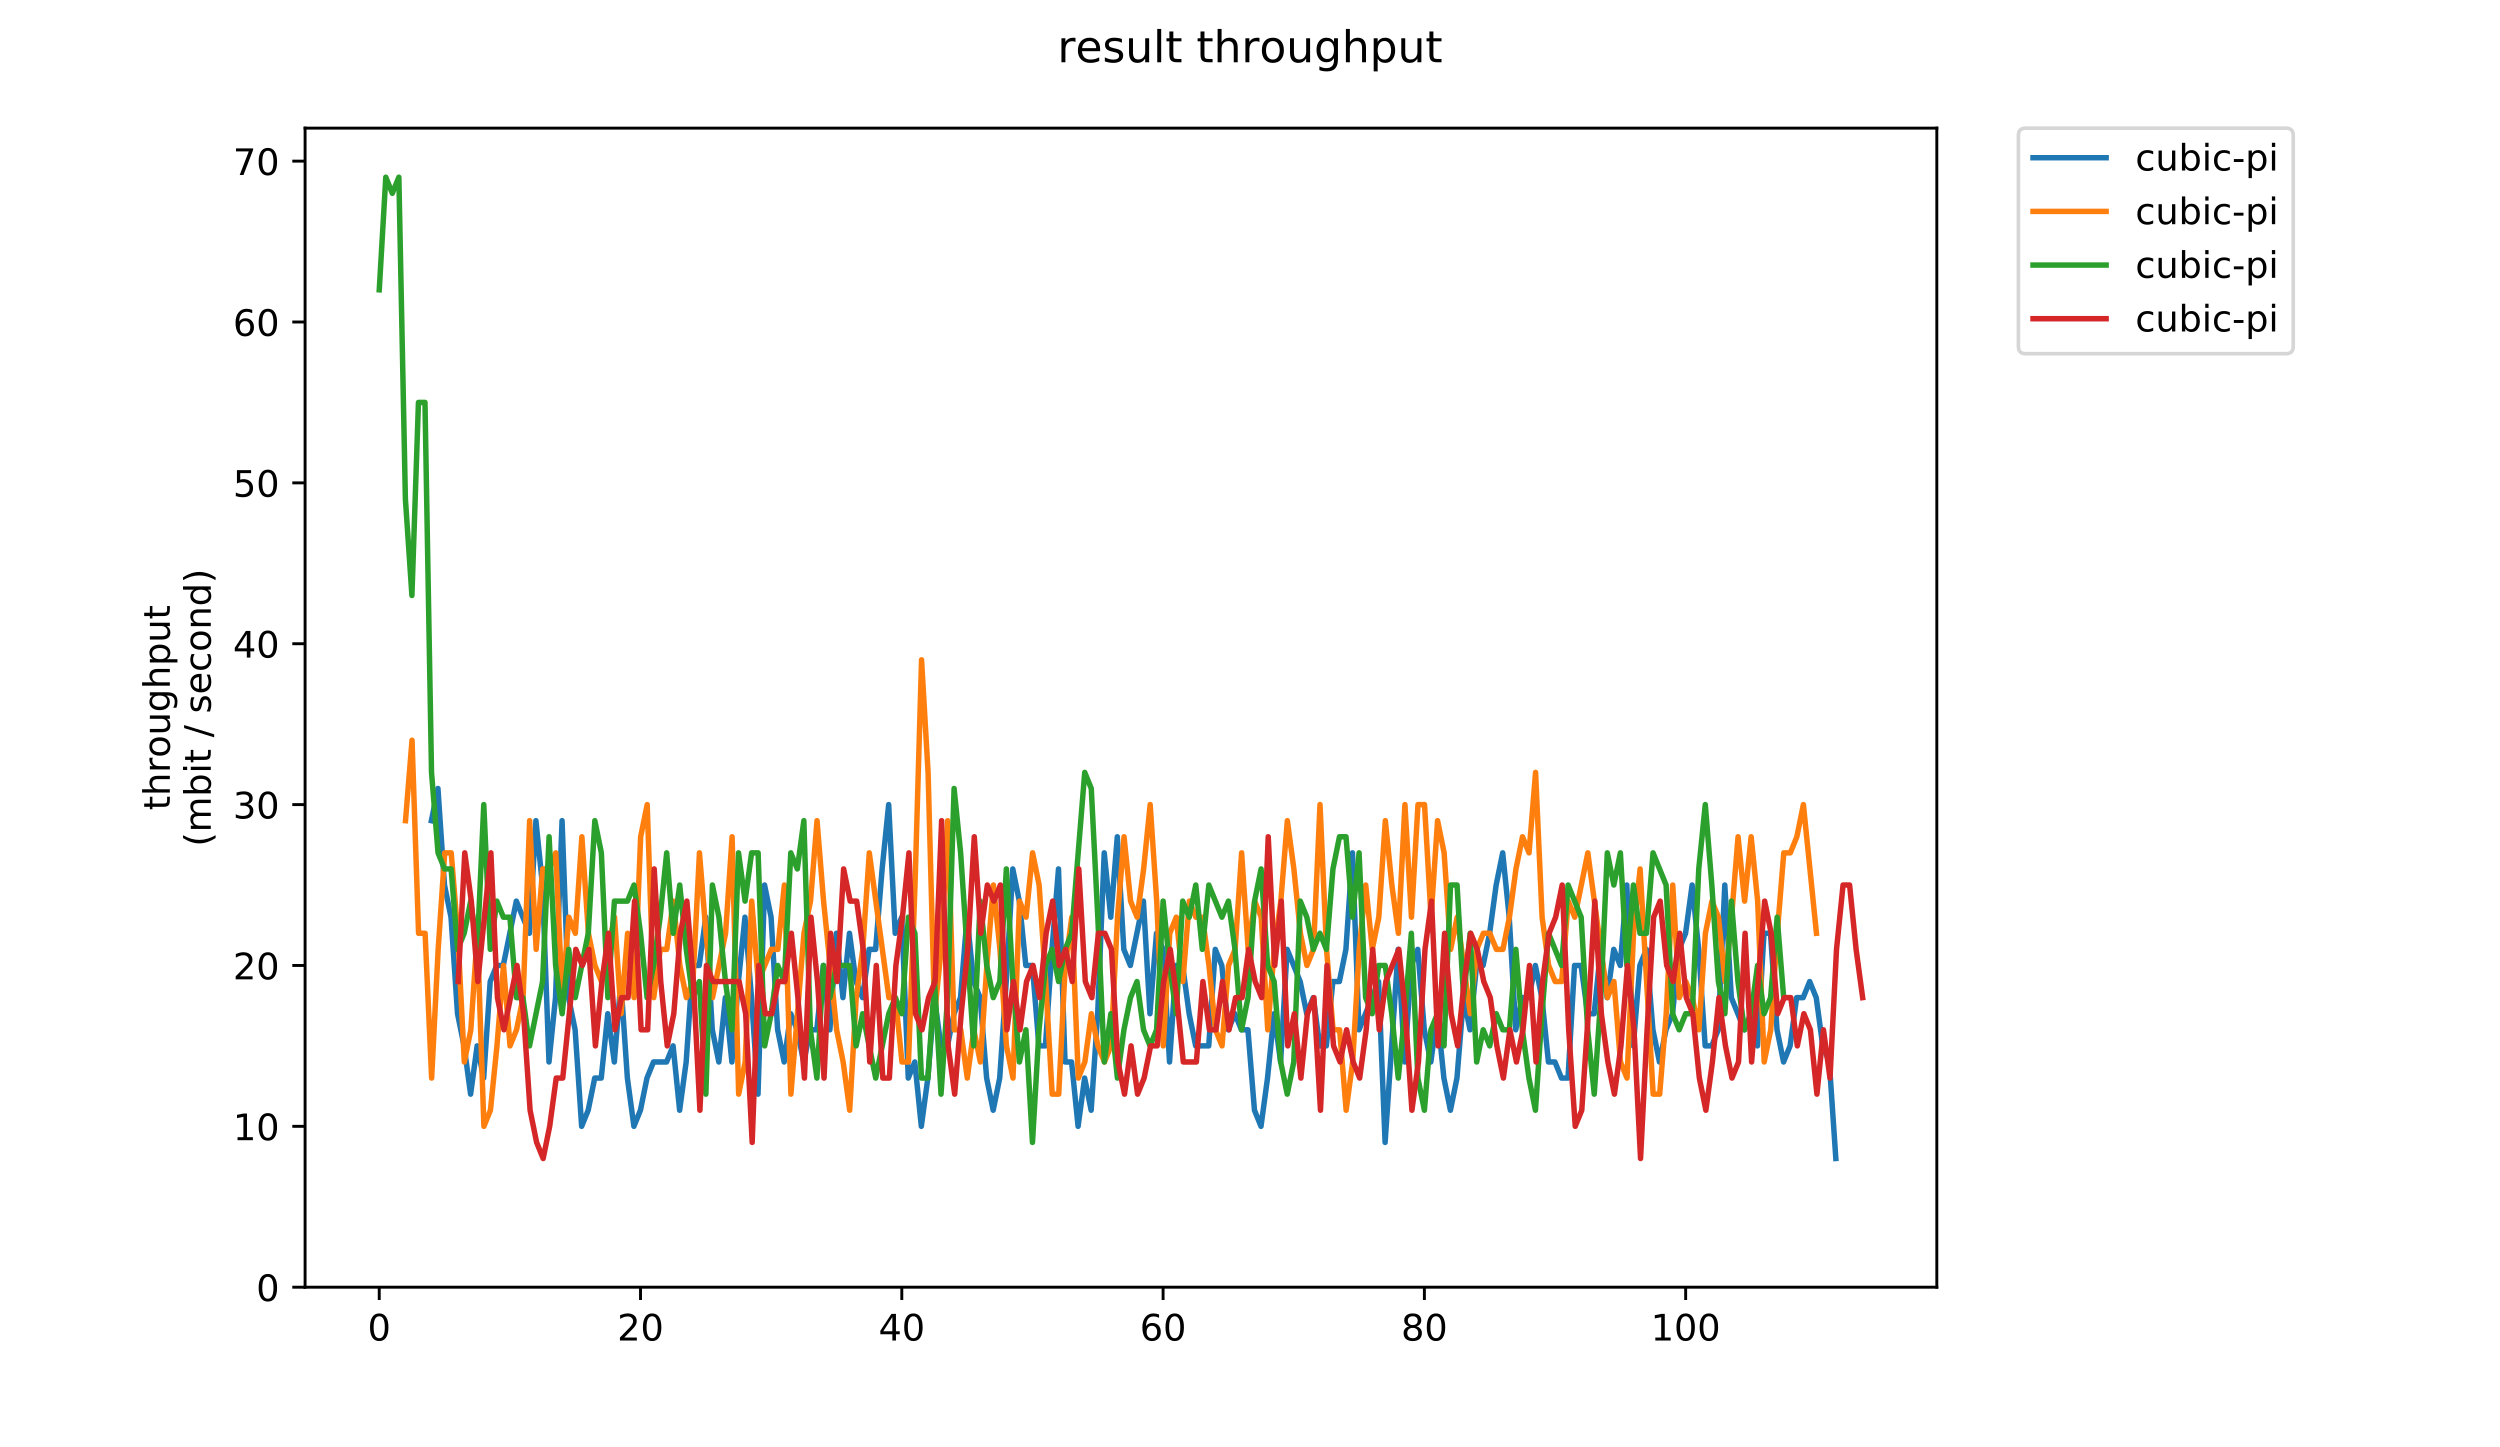 <?xml version="1.0" encoding="utf-8" standalone="no"?>
<!DOCTYPE svg PUBLIC "-//W3C//DTD SVG 1.1//EN"
  "http://www.w3.org/Graphics/SVG/1.1/DTD/svg11.dtd">
<!-- Created with matplotlib (https://matplotlib.org/) -->
<svg height="396pt" version="1.1" viewBox="0 0 684 396" width="684pt" xmlns="http://www.w3.org/2000/svg" xmlns:xlink="http://www.w3.org/1999/xlink">
 <defs>
  <style type="text/css">
*{stroke-linecap:butt;stroke-linejoin:round;}
  </style>
 </defs>
 <g id="figure_1">
  <g id="patch_1">
   <path d="M 0 396 
L 684 396 
L 684 0 
L 0 0 
z
" style="fill:#ffffff;"/>
  </g>
  <g id="axes_1">
   <g id="patch_2">
    <path d="M 83.472 352.174 
L 529.913 352.174 
L 529.913 35.062 
L 83.472 35.062 
z
" style="fill:#ffffff;"/>
   </g>
   <g id="matplotlib.axis_1">
    <g id="xtick_1">
     <g id="line2d_1">
      <defs>
       <path d="M 0 0 
L 0 3.5 
" id="mcc08e9e5ef" style="stroke:#000000;stroke-width:0.8;"/>
      </defs>
      <g>
       <use style="stroke:#000000;stroke-width:0.8;" x="103.758" xlink:href="#mcc08e9e5ef" y="352.174"/>
      </g>
     </g>
     <g id="text_1">
      <!-- 0 -->
      <defs>
       <path d="M 31.781 66.406 
Q 24.172 66.406 20.328 58.906 
Q 16.5 51.422 16.5 36.375 
Q 16.5 21.391 20.328 13.891 
Q 24.172 6.391 31.781 6.391 
Q 39.453 6.391 43.281 13.891 
Q 47.125 21.391 47.125 36.375 
Q 47.125 51.422 43.281 58.906 
Q 39.453 66.406 31.781 66.406 
z
M 31.781 74.219 
Q 44.047 74.219 50.516 64.516 
Q 56.984 54.828 56.984 36.375 
Q 56.984 17.969 50.516 8.266 
Q 44.047 -1.422 31.781 -1.422 
Q 19.531 -1.422 13.062 8.266 
Q 6.594 17.969 6.594 36.375 
Q 6.594 54.828 13.062 64.516 
Q 19.531 74.219 31.781 74.219 
z
" id="DejaVuSans-48"/>
      </defs>
      <g transform="translate(100.577 366.773)scale(0.1 -0.1)">
       <use xlink:href="#DejaVuSans-48"/>
      </g>
     </g>
    </g>
    <g id="xtick_2">
     <g id="line2d_2">
      <g>
       <use style="stroke:#000000;stroke-width:0.8;" x="175.246" xlink:href="#mcc08e9e5ef" y="352.174"/>
      </g>
     </g>
     <g id="text_2">
      <!-- 20 -->
      <defs>
       <path d="M 19.188 8.297 
L 53.609 8.297 
L 53.609 0 
L 7.328 0 
L 7.328 8.297 
Q 12.938 14.109 22.625 23.891 
Q 32.328 33.688 34.812 36.531 
Q 39.547 41.844 41.422 45.531 
Q 43.312 49.219 43.312 52.781 
Q 43.312 58.594 39.234 62.25 
Q 35.156 65.922 28.609 65.922 
Q 23.969 65.922 18.812 64.312 
Q 13.672 62.703 7.812 59.422 
L 7.812 69.391 
Q 13.766 71.781 18.938 73 
Q 24.125 74.219 28.422 74.219 
Q 39.75 74.219 46.484 68.547 
Q 53.219 62.891 53.219 53.422 
Q 53.219 48.922 51.531 44.891 
Q 49.859 40.875 45.406 35.406 
Q 44.188 33.984 37.641 27.219 
Q 31.109 20.453 19.188 8.297 
z
" id="DejaVuSans-50"/>
      </defs>
      <g transform="translate(168.883 366.773)scale(0.1 -0.1)">
       <use xlink:href="#DejaVuSans-50"/>
       <use x="63.623" xlink:href="#DejaVuSans-48"/>
      </g>
     </g>
    </g>
    <g id="xtick_3">
     <g id="line2d_3">
      <g>
       <use style="stroke:#000000;stroke-width:0.8;" x="246.734" xlink:href="#mcc08e9e5ef" y="352.174"/>
      </g>
     </g>
     <g id="text_3">
      <!-- 40 -->
      <defs>
       <path d="M 37.797 64.312 
L 12.891 25.391 
L 37.797 25.391 
z
M 35.203 72.906 
L 47.609 72.906 
L 47.609 25.391 
L 58.016 25.391 
L 58.016 17.188 
L 47.609 17.188 
L 47.609 0 
L 37.797 0 
L 37.797 17.188 
L 4.891 17.188 
L 4.891 26.703 
z
" id="DejaVuSans-52"/>
      </defs>
      <g transform="translate(240.371 366.773)scale(0.1 -0.1)">
       <use xlink:href="#DejaVuSans-52"/>
       <use x="63.623" xlink:href="#DejaVuSans-48"/>
      </g>
     </g>
    </g>
    <g id="xtick_4">
     <g id="line2d_4">
      <g>
       <use style="stroke:#000000;stroke-width:0.8;" x="318.222" xlink:href="#mcc08e9e5ef" y="352.174"/>
      </g>
     </g>
     <g id="text_4">
      <!-- 60 -->
      <defs>
       <path d="M 33.016 40.375 
Q 26.375 40.375 22.484 35.828 
Q 18.609 31.297 18.609 23.391 
Q 18.609 15.531 22.484 10.953 
Q 26.375 6.391 33.016 6.391 
Q 39.656 6.391 43.531 10.953 
Q 47.406 15.531 47.406 23.391 
Q 47.406 31.297 43.531 35.828 
Q 39.656 40.375 33.016 40.375 
z
M 52.594 71.297 
L 52.594 62.312 
Q 48.875 64.062 45.094 64.984 
Q 41.312 65.922 37.594 65.922 
Q 27.828 65.922 22.672 59.328 
Q 17.531 52.734 16.797 39.406 
Q 19.672 43.656 24.016 45.922 
Q 28.375 48.188 33.594 48.188 
Q 44.578 48.188 50.953 41.516 
Q 57.328 34.859 57.328 23.391 
Q 57.328 12.156 50.688 5.359 
Q 44.047 -1.422 33.016 -1.422 
Q 20.359 -1.422 13.672 8.266 
Q 6.984 17.969 6.984 36.375 
Q 6.984 53.656 15.188 63.938 
Q 23.391 74.219 37.203 74.219 
Q 40.922 74.219 44.703 73.484 
Q 48.484 72.75 52.594 71.297 
z
" id="DejaVuSans-54"/>
      </defs>
      <g transform="translate(311.859 366.773)scale(0.1 -0.1)">
       <use xlink:href="#DejaVuSans-54"/>
       <use x="63.623" xlink:href="#DejaVuSans-48"/>
      </g>
     </g>
    </g>
    <g id="xtick_5">
     <g id="line2d_5">
      <g>
       <use style="stroke:#000000;stroke-width:0.8;" x="389.71" xlink:href="#mcc08e9e5ef" y="352.174"/>
      </g>
     </g>
     <g id="text_5">
      <!-- 80 -->
      <defs>
       <path d="M 31.781 34.625 
Q 24.75 34.625 20.719 30.859 
Q 16.703 27.094 16.703 20.516 
Q 16.703 13.922 20.719 10.156 
Q 24.75 6.391 31.781 6.391 
Q 38.812 6.391 42.859 10.172 
Q 46.922 13.969 46.922 20.516 
Q 46.922 27.094 42.891 30.859 
Q 38.875 34.625 31.781 34.625 
z
M 21.922 38.812 
Q 15.578 40.375 12.031 44.719 
Q 8.5 49.078 8.5 55.328 
Q 8.5 64.062 14.719 69.141 
Q 20.953 74.219 31.781 74.219 
Q 42.672 74.219 48.875 69.141 
Q 55.078 64.062 55.078 55.328 
Q 55.078 49.078 51.531 44.719 
Q 48 40.375 41.703 38.812 
Q 48.828 37.156 52.797 32.312 
Q 56.781 27.484 56.781 20.516 
Q 56.781 9.906 50.312 4.234 
Q 43.844 -1.422 31.781 -1.422 
Q 19.734 -1.422 13.25 4.234 
Q 6.781 9.906 6.781 20.516 
Q 6.781 27.484 10.781 32.312 
Q 14.797 37.156 21.922 38.812 
z
M 18.312 54.391 
Q 18.312 48.734 21.844 45.562 
Q 25.391 42.391 31.781 42.391 
Q 38.141 42.391 41.719 45.562 
Q 45.312 48.734 45.312 54.391 
Q 45.312 60.062 41.719 63.234 
Q 38.141 66.406 31.781 66.406 
Q 25.391 66.406 21.844 63.234 
Q 18.312 60.062 18.312 54.391 
z
" id="DejaVuSans-56"/>
      </defs>
      <g transform="translate(383.347 366.773)scale(0.1 -0.1)">
       <use xlink:href="#DejaVuSans-56"/>
       <use x="63.623" xlink:href="#DejaVuSans-48"/>
      </g>
     </g>
    </g>
    <g id="xtick_6">
     <g id="line2d_6">
      <g>
       <use style="stroke:#000000;stroke-width:0.8;" x="461.198" xlink:href="#mcc08e9e5ef" y="352.174"/>
      </g>
     </g>
     <g id="text_6">
      <!-- 100 -->
      <defs>
       <path d="M 12.406 8.297 
L 28.516 8.297 
L 28.516 63.922 
L 10.984 60.406 
L 10.984 69.391 
L 28.422 72.906 
L 38.281 72.906 
L 38.281 8.297 
L 54.391 8.297 
L 54.391 0 
L 12.406 0 
z
" id="DejaVuSans-49"/>
      </defs>
      <g transform="translate(451.654 366.773)scale(0.1 -0.1)">
       <use xlink:href="#DejaVuSans-49"/>
       <use x="63.623" xlink:href="#DejaVuSans-48"/>
       <use x="127.246" xlink:href="#DejaVuSans-48"/>
      </g>
     </g>
    </g>
   </g>
   <g id="matplotlib.axis_2">
    <g id="ytick_1">
     <g id="line2d_7">
      <defs>
       <path d="M 0 0 
L -3.5 0 
" id="ma06d5cfbff" style="stroke:#000000;stroke-width:0.8;"/>
      </defs>
      <g>
       <use style="stroke:#000000;stroke-width:0.8;" x="83.472" xlink:href="#ma06d5cfbff" y="352.174"/>
      </g>
     </g>
     <g id="text_7">
      <!-- 0 -->
      <g transform="translate(70.11 355.973)scale(0.1 -0.1)">
       <use xlink:href="#DejaVuSans-48"/>
      </g>
     </g>
    </g>
    <g id="ytick_2">
     <g id="line2d_8">
      <g>
       <use style="stroke:#000000;stroke-width:0.8;" x="83.472" xlink:href="#ma06d5cfbff" y="308.161"/>
      </g>
     </g>
     <g id="text_8">
      <!-- 10 -->
      <g transform="translate(63.747 311.961)scale(0.1 -0.1)">
       <use xlink:href="#DejaVuSans-49"/>
       <use x="63.623" xlink:href="#DejaVuSans-48"/>
      </g>
     </g>
    </g>
    <g id="ytick_3">
     <g id="line2d_9">
      <g>
       <use style="stroke:#000000;stroke-width:0.8;" x="83.472" xlink:href="#ma06d5cfbff" y="264.149"/>
      </g>
     </g>
     <g id="text_9">
      <!-- 20 -->
      <g transform="translate(63.747 267.948)scale(0.1 -0.1)">
       <use xlink:href="#DejaVuSans-50"/>
       <use x="63.623" xlink:href="#DejaVuSans-48"/>
      </g>
     </g>
    </g>
    <g id="ytick_4">
     <g id="line2d_10">
      <g>
       <use style="stroke:#000000;stroke-width:0.8;" x="83.472" xlink:href="#ma06d5cfbff" y="220.136"/>
      </g>
     </g>
     <g id="text_10">
      <!-- 30 -->
      <defs>
       <path d="M 40.578 39.312 
Q 47.656 37.797 51.625 33 
Q 55.609 28.219 55.609 21.188 
Q 55.609 10.406 48.188 4.484 
Q 40.766 -1.422 27.094 -1.422 
Q 22.516 -1.422 17.656 -0.516 
Q 12.797 0.391 7.625 2.203 
L 7.625 11.719 
Q 11.719 9.328 16.594 8.109 
Q 21.484 6.891 26.812 6.891 
Q 36.078 6.891 40.938 10.547 
Q 45.797 14.203 45.797 21.188 
Q 45.797 27.641 41.281 31.266 
Q 36.766 34.906 28.719 34.906 
L 20.219 34.906 
L 20.219 43.016 
L 29.109 43.016 
Q 36.375 43.016 40.234 45.922 
Q 44.094 48.828 44.094 54.297 
Q 44.094 59.906 40.109 62.906 
Q 36.141 65.922 28.719 65.922 
Q 24.656 65.922 20.016 65.031 
Q 15.375 64.156 9.812 62.312 
L 9.812 71.094 
Q 15.438 72.656 20.344 73.438 
Q 25.25 74.219 29.594 74.219 
Q 40.828 74.219 47.359 69.109 
Q 53.906 64.016 53.906 55.328 
Q 53.906 49.266 50.438 45.094 
Q 46.969 40.922 40.578 39.312 
z
" id="DejaVuSans-51"/>
      </defs>
      <g transform="translate(63.747 223.935)scale(0.1 -0.1)">
       <use xlink:href="#DejaVuSans-51"/>
       <use x="63.623" xlink:href="#DejaVuSans-48"/>
      </g>
     </g>
    </g>
    <g id="ytick_5">
     <g id="line2d_11">
      <g>
       <use style="stroke:#000000;stroke-width:0.8;" x="83.472" xlink:href="#ma06d5cfbff" y="176.123"/>
      </g>
     </g>
     <g id="text_11">
      <!-- 40 -->
      <g transform="translate(63.747 179.922)scale(0.1 -0.1)">
       <use xlink:href="#DejaVuSans-52"/>
       <use x="63.623" xlink:href="#DejaVuSans-48"/>
      </g>
     </g>
    </g>
    <g id="ytick_6">
     <g id="line2d_12">
      <g>
       <use style="stroke:#000000;stroke-width:0.8;" x="83.472" xlink:href="#ma06d5cfbff" y="132.111"/>
      </g>
     </g>
     <g id="text_12">
      <!-- 50 -->
      <defs>
       <path d="M 10.797 72.906 
L 49.516 72.906 
L 49.516 64.594 
L 19.828 64.594 
L 19.828 46.734 
Q 21.969 47.469 24.109 47.828 
Q 26.266 48.188 28.422 48.188 
Q 40.625 48.188 47.75 41.5 
Q 54.891 34.812 54.891 23.391 
Q 54.891 11.625 47.562 5.094 
Q 40.234 -1.422 26.906 -1.422 
Q 22.312 -1.422 17.547 -0.641 
Q 12.797 0.141 7.719 1.703 
L 7.719 11.625 
Q 12.109 9.234 16.797 8.062 
Q 21.484 6.891 26.703 6.891 
Q 35.156 6.891 40.078 11.328 
Q 45.016 15.766 45.016 23.391 
Q 45.016 31 40.078 35.438 
Q 35.156 39.891 26.703 39.891 
Q 22.75 39.891 18.812 39.016 
Q 14.891 38.141 10.797 36.281 
z
" id="DejaVuSans-53"/>
      </defs>
      <g transform="translate(63.747 135.91)scale(0.1 -0.1)">
       <use xlink:href="#DejaVuSans-53"/>
       <use x="63.623" xlink:href="#DejaVuSans-48"/>
      </g>
     </g>
    </g>
    <g id="ytick_7">
     <g id="line2d_13">
      <g>
       <use style="stroke:#000000;stroke-width:0.8;" x="83.472" xlink:href="#ma06d5cfbff" y="88.098"/>
      </g>
     </g>
     <g id="text_13">
      <!-- 60 -->
      <g transform="translate(63.747 91.897)scale(0.1 -0.1)">
       <use xlink:href="#DejaVuSans-54"/>
       <use x="63.623" xlink:href="#DejaVuSans-48"/>
      </g>
     </g>
    </g>
    <g id="ytick_8">
     <g id="line2d_14">
      <g>
       <use style="stroke:#000000;stroke-width:0.8;" x="83.472" xlink:href="#ma06d5cfbff" y="44.085"/>
      </g>
     </g>
     <g id="text_14">
      <!-- 70 -->
      <defs>
       <path d="M 8.203 72.906 
L 55.078 72.906 
L 55.078 68.703 
L 28.609 0 
L 18.312 0 
L 43.219 64.594 
L 8.203 64.594 
z
" id="DejaVuSans-55"/>
      </defs>
      <g transform="translate(63.747 47.884)scale(0.1 -0.1)">
       <use xlink:href="#DejaVuSans-55"/>
       <use x="63.623" xlink:href="#DejaVuSans-48"/>
      </g>
     </g>
    </g>
    <g id="text_15">
     <!-- throughput -->
     <defs>
      <path d="M 18.312 70.219 
L 18.312 54.688 
L 36.812 54.688 
L 36.812 47.703 
L 18.312 47.703 
L 18.312 18.016 
Q 18.312 11.328 20.141 9.422 
Q 21.969 7.516 27.594 7.516 
L 36.812 7.516 
L 36.812 0 
L 27.594 0 
Q 17.188 0 13.234 3.875 
Q 9.281 7.766 9.281 18.016 
L 9.281 47.703 
L 2.688 47.703 
L 2.688 54.688 
L 9.281 54.688 
L 9.281 70.219 
z
" id="DejaVuSans-116"/>
      <path d="M 54.891 33.016 
L 54.891 0 
L 45.906 0 
L 45.906 32.719 
Q 45.906 40.484 42.875 44.328 
Q 39.844 48.188 33.797 48.188 
Q 26.516 48.188 22.312 43.547 
Q 18.109 38.922 18.109 30.906 
L 18.109 0 
L 9.078 0 
L 9.078 75.984 
L 18.109 75.984 
L 18.109 46.188 
Q 21.344 51.125 25.703 53.562 
Q 30.078 56 35.797 56 
Q 45.219 56 50.047 50.172 
Q 54.891 44.344 54.891 33.016 
z
" id="DejaVuSans-104"/>
      <path d="M 41.109 46.297 
Q 39.594 47.172 37.812 47.578 
Q 36.031 48 33.891 48 
Q 26.266 48 22.188 43.047 
Q 18.109 38.094 18.109 28.812 
L 18.109 0 
L 9.078 0 
L 9.078 54.688 
L 18.109 54.688 
L 18.109 46.188 
Q 20.953 51.172 25.484 53.578 
Q 30.031 56 36.531 56 
Q 37.453 56 38.578 55.875 
Q 39.703 55.766 41.062 55.516 
z
" id="DejaVuSans-114"/>
      <path d="M 30.609 48.391 
Q 23.391 48.391 19.188 42.75 
Q 14.984 37.109 14.984 27.297 
Q 14.984 17.484 19.156 11.844 
Q 23.344 6.203 30.609 6.203 
Q 37.797 6.203 41.984 11.859 
Q 46.188 17.531 46.188 27.297 
Q 46.188 37.016 41.984 42.703 
Q 37.797 48.391 30.609 48.391 
z
M 30.609 56 
Q 42.328 56 49.016 48.375 
Q 55.719 40.766 55.719 27.297 
Q 55.719 13.875 49.016 6.219 
Q 42.328 -1.422 30.609 -1.422 
Q 18.844 -1.422 12.172 6.219 
Q 5.516 13.875 5.516 27.297 
Q 5.516 40.766 12.172 48.375 
Q 18.844 56 30.609 56 
z
" id="DejaVuSans-111"/>
      <path d="M 8.5 21.578 
L 8.5 54.688 
L 17.484 54.688 
L 17.484 21.922 
Q 17.484 14.156 20.5 10.266 
Q 23.531 6.391 29.594 6.391 
Q 36.859 6.391 41.078 11.031 
Q 45.312 15.672 45.312 23.688 
L 45.312 54.688 
L 54.297 54.688 
L 54.297 0 
L 45.312 0 
L 45.312 8.406 
Q 42.047 3.422 37.719 1 
Q 33.406 -1.422 27.688 -1.422 
Q 18.266 -1.422 13.375 4.438 
Q 8.5 10.297 8.5 21.578 
z
M 31.109 56 
z
" id="DejaVuSans-117"/>
      <path d="M 45.406 27.984 
Q 45.406 37.75 41.375 43.109 
Q 37.359 48.484 30.078 48.484 
Q 22.859 48.484 18.828 43.109 
Q 14.797 37.75 14.797 27.984 
Q 14.797 18.266 18.828 12.891 
Q 22.859 7.516 30.078 7.516 
Q 37.359 7.516 41.375 12.891 
Q 45.406 18.266 45.406 27.984 
z
M 54.391 6.781 
Q 54.391 -7.172 48.188 -13.984 
Q 42 -20.797 29.203 -20.797 
Q 24.469 -20.797 20.266 -20.094 
Q 16.062 -19.391 12.109 -17.922 
L 12.109 -9.188 
Q 16.062 -11.328 19.922 -12.344 
Q 23.781 -13.375 27.781 -13.375 
Q 36.625 -13.375 41.016 -8.766 
Q 45.406 -4.156 45.406 5.172 
L 45.406 9.625 
Q 42.625 4.781 38.281 2.391 
Q 33.938 0 27.875 0 
Q 17.828 0 11.672 7.656 
Q 5.516 15.328 5.516 27.984 
Q 5.516 40.672 11.672 48.328 
Q 17.828 56 27.875 56 
Q 33.938 56 38.281 53.609 
Q 42.625 51.219 45.406 46.391 
L 45.406 54.688 
L 54.391 54.688 
z
" id="DejaVuSans-103"/>
      <path d="M 18.109 8.203 
L 18.109 -20.797 
L 9.078 -20.797 
L 9.078 54.688 
L 18.109 54.688 
L 18.109 46.391 
Q 20.953 51.266 25.266 53.625 
Q 29.594 56 35.594 56 
Q 45.562 56 51.781 48.094 
Q 58.016 40.188 58.016 27.297 
Q 58.016 14.406 51.781 6.484 
Q 45.562 -1.422 35.594 -1.422 
Q 29.594 -1.422 25.266 0.953 
Q 20.953 3.328 18.109 8.203 
z
M 48.688 27.297 
Q 48.688 37.203 44.609 42.844 
Q 40.531 48.484 33.406 48.484 
Q 26.266 48.484 22.188 42.844 
Q 18.109 37.203 18.109 27.297 
Q 18.109 17.391 22.188 11.75 
Q 26.266 6.109 33.406 6.109 
Q 40.531 6.109 44.609 11.75 
Q 48.688 17.391 48.688 27.297 
z
" id="DejaVuSans-112"/>
     </defs>
     <g transform="translate(46.47 221.675)rotate(-90)scale(0.1 -0.1)">
      <use xlink:href="#DejaVuSans-116"/>
      <use x="39.209" xlink:href="#DejaVuSans-104"/>
      <use x="102.588" xlink:href="#DejaVuSans-114"/>
      <use x="143.67" xlink:href="#DejaVuSans-111"/>
      <use x="204.852" xlink:href="#DejaVuSans-117"/>
      <use x="268.23" xlink:href="#DejaVuSans-103"/>
      <use x="331.707" xlink:href="#DejaVuSans-104"/>
      <use x="395.086" xlink:href="#DejaVuSans-112"/>
      <use x="458.562" xlink:href="#DejaVuSans-117"/>
      <use x="521.941" xlink:href="#DejaVuSans-116"/>
     </g>
     <!-- (mbit / second) -->
     <defs>
      <path d="M 31 75.875 
Q 24.469 64.656 21.281 53.656 
Q 18.109 42.672 18.109 31.391 
Q 18.109 20.125 21.312 9.062 
Q 24.516 -2 31 -13.188 
L 23.188 -13.188 
Q 15.875 -1.703 12.234 9.375 
Q 8.594 20.453 8.594 31.391 
Q 8.594 42.281 12.203 53.312 
Q 15.828 64.359 23.188 75.875 
z
" id="DejaVuSans-40"/>
      <path d="M 52 44.188 
Q 55.375 50.25 60.062 53.125 
Q 64.75 56 71.094 56 
Q 79.641 56 84.281 50.016 
Q 88.922 44.047 88.922 33.016 
L 88.922 0 
L 79.891 0 
L 79.891 32.719 
Q 79.891 40.578 77.094 44.375 
Q 74.312 48.188 68.609 48.188 
Q 61.625 48.188 57.562 43.547 
Q 53.516 38.922 53.516 30.906 
L 53.516 0 
L 44.484 0 
L 44.484 32.719 
Q 44.484 40.625 41.703 44.406 
Q 38.922 48.188 33.109 48.188 
Q 26.219 48.188 22.156 43.531 
Q 18.109 38.875 18.109 30.906 
L 18.109 0 
L 9.078 0 
L 9.078 54.688 
L 18.109 54.688 
L 18.109 46.188 
Q 21.188 51.219 25.484 53.609 
Q 29.781 56 35.688 56 
Q 41.656 56 45.828 52.969 
Q 50 49.953 52 44.188 
z
" id="DejaVuSans-109"/>
      <path d="M 48.688 27.297 
Q 48.688 37.203 44.609 42.844 
Q 40.531 48.484 33.406 48.484 
Q 26.266 48.484 22.188 42.844 
Q 18.109 37.203 18.109 27.297 
Q 18.109 17.391 22.188 11.75 
Q 26.266 6.109 33.406 6.109 
Q 40.531 6.109 44.609 11.75 
Q 48.688 17.391 48.688 27.297 
z
M 18.109 46.391 
Q 20.953 51.266 25.266 53.625 
Q 29.594 56 35.594 56 
Q 45.562 56 51.781 48.094 
Q 58.016 40.188 58.016 27.297 
Q 58.016 14.406 51.781 6.484 
Q 45.562 -1.422 35.594 -1.422 
Q 29.594 -1.422 25.266 0.953 
Q 20.953 3.328 18.109 8.203 
L 18.109 0 
L 9.078 0 
L 9.078 75.984 
L 18.109 75.984 
z
" id="DejaVuSans-98"/>
      <path d="M 9.422 54.688 
L 18.406 54.688 
L 18.406 0 
L 9.422 0 
z
M 9.422 75.984 
L 18.406 75.984 
L 18.406 64.594 
L 9.422 64.594 
z
" id="DejaVuSans-105"/>
      <path id="DejaVuSans-32"/>
      <path d="M 25.391 72.906 
L 33.688 72.906 
L 8.297 -9.281 
L 0 -9.281 
z
" id="DejaVuSans-47"/>
      <path d="M 44.281 53.078 
L 44.281 44.578 
Q 40.484 46.531 36.375 47.5 
Q 32.281 48.484 27.875 48.484 
Q 21.188 48.484 17.844 46.438 
Q 14.5 44.391 14.5 40.281 
Q 14.5 37.156 16.891 35.375 
Q 19.281 33.594 26.516 31.984 
L 29.594 31.297 
Q 39.156 29.25 43.188 25.516 
Q 47.219 21.781 47.219 15.094 
Q 47.219 7.469 41.188 3.016 
Q 35.156 -1.422 24.609 -1.422 
Q 20.219 -1.422 15.453 -0.562 
Q 10.688 0.297 5.422 2 
L 5.422 11.281 
Q 10.406 8.688 15.234 7.391 
Q 20.062 6.109 24.812 6.109 
Q 31.156 6.109 34.562 8.281 
Q 37.984 10.453 37.984 14.406 
Q 37.984 18.062 35.516 20.016 
Q 33.062 21.969 24.703 23.781 
L 21.578 24.516 
Q 13.234 26.266 9.516 29.906 
Q 5.812 33.547 5.812 39.891 
Q 5.812 47.609 11.281 51.797 
Q 16.75 56 26.812 56 
Q 31.781 56 36.172 55.266 
Q 40.578 54.547 44.281 53.078 
z
" id="DejaVuSans-115"/>
      <path d="M 56.203 29.594 
L 56.203 25.203 
L 14.891 25.203 
Q 15.484 15.922 20.484 11.062 
Q 25.484 6.203 34.422 6.203 
Q 39.594 6.203 44.453 7.469 
Q 49.312 8.734 54.109 11.281 
L 54.109 2.781 
Q 49.266 0.734 44.188 -0.344 
Q 39.109 -1.422 33.891 -1.422 
Q 20.797 -1.422 13.156 6.188 
Q 5.516 13.812 5.516 26.812 
Q 5.516 40.234 12.766 48.109 
Q 20.016 56 32.328 56 
Q 43.359 56 49.781 48.891 
Q 56.203 41.797 56.203 29.594 
z
M 47.219 32.234 
Q 47.125 39.594 43.094 43.984 
Q 39.062 48.391 32.422 48.391 
Q 24.906 48.391 20.391 44.141 
Q 15.875 39.891 15.188 32.172 
z
" id="DejaVuSans-101"/>
      <path d="M 48.781 52.594 
L 48.781 44.188 
Q 44.969 46.297 41.141 47.344 
Q 37.312 48.391 33.406 48.391 
Q 24.656 48.391 19.812 42.844 
Q 14.984 37.312 14.984 27.297 
Q 14.984 17.281 19.812 11.734 
Q 24.656 6.203 33.406 6.203 
Q 37.312 6.203 41.141 7.25 
Q 44.969 8.297 48.781 10.406 
L 48.781 2.094 
Q 45.016 0.344 40.984 -0.531 
Q 36.969 -1.422 32.422 -1.422 
Q 20.062 -1.422 12.781 6.344 
Q 5.516 14.109 5.516 27.297 
Q 5.516 40.672 12.859 48.328 
Q 20.219 56 33.016 56 
Q 37.156 56 41.109 55.141 
Q 45.062 54.297 48.781 52.594 
z
" id="DejaVuSans-99"/>
      <path d="M 54.891 33.016 
L 54.891 0 
L 45.906 0 
L 45.906 32.719 
Q 45.906 40.484 42.875 44.328 
Q 39.844 48.188 33.797 48.188 
Q 26.516 48.188 22.312 43.547 
Q 18.109 38.922 18.109 30.906 
L 18.109 0 
L 9.078 0 
L 9.078 54.688 
L 18.109 54.688 
L 18.109 46.188 
Q 21.344 51.125 25.703 53.562 
Q 30.078 56 35.797 56 
Q 45.219 56 50.047 50.172 
Q 54.891 44.344 54.891 33.016 
z
" id="DejaVuSans-110"/>
      <path d="M 45.406 46.391 
L 45.406 75.984 
L 54.391 75.984 
L 54.391 0 
L 45.406 0 
L 45.406 8.203 
Q 42.578 3.328 38.25 0.953 
Q 33.938 -1.422 27.875 -1.422 
Q 17.969 -1.422 11.734 6.484 
Q 5.516 14.406 5.516 27.297 
Q 5.516 40.188 11.734 48.094 
Q 17.969 56 27.875 56 
Q 33.938 56 38.25 53.625 
Q 42.578 51.266 45.406 46.391 
z
M 14.797 27.297 
Q 14.797 17.391 18.875 11.75 
Q 22.953 6.109 30.078 6.109 
Q 37.203 6.109 41.297 11.75 
Q 45.406 17.391 45.406 27.297 
Q 45.406 37.203 41.297 42.844 
Q 37.203 48.484 30.078 48.484 
Q 22.953 48.484 18.875 42.844 
Q 14.797 37.203 14.797 27.297 
z
" id="DejaVuSans-100"/>
      <path d="M 8.016 75.875 
L 15.828 75.875 
Q 23.141 64.359 26.781 53.312 
Q 30.422 42.281 30.422 31.391 
Q 30.422 20.453 26.781 9.375 
Q 23.141 -1.703 15.828 -13.188 
L 8.016 -13.188 
Q 14.5 -2 17.703 9.062 
Q 20.906 20.125 20.906 31.391 
Q 20.906 42.672 17.703 53.656 
Q 14.5 64.656 8.016 75.875 
z
" id="DejaVuSans-41"/>
     </defs>
     <g transform="translate(57.668 231.609)rotate(-90)scale(0.1 -0.1)">
      <use xlink:href="#DejaVuSans-40"/>
      <use x="39.014" xlink:href="#DejaVuSans-109"/>
      <use x="136.426" xlink:href="#DejaVuSans-98"/>
      <use x="199.902" xlink:href="#DejaVuSans-105"/>
      <use x="227.686" xlink:href="#DejaVuSans-116"/>
      <use x="266.895" xlink:href="#DejaVuSans-32"/>
      <use x="298.682" xlink:href="#DejaVuSans-47"/>
      <use x="332.373" xlink:href="#DejaVuSans-32"/>
      <use x="364.16" xlink:href="#DejaVuSans-115"/>
      <use x="416.26" xlink:href="#DejaVuSans-101"/>
      <use x="477.783" xlink:href="#DejaVuSans-99"/>
      <use x="532.764" xlink:href="#DejaVuSans-111"/>
      <use x="593.945" xlink:href="#DejaVuSans-110"/>
      <use x="657.324" xlink:href="#DejaVuSans-100"/>
      <use x="720.801" xlink:href="#DejaVuSans-41"/>
     </g>
    </g>
   </g>
   <g id="line2d_15">
    <path clip-path="url(#p5faa9353a8)" d="M 118.034 224.537 
L 119.821 215.735 
L 121.608 242.142 
L 123.396 250.945 
L 125.183 277.353 
L 126.97 286.155 
L 128.757 299.359 
L 130.544 286.155 
L 132.332 294.958 
L 134.119 268.55 
L 135.906 264.149 
L 137.693 264.149 
L 141.268 246.544 
L 144.842 255.346 
L 146.629 224.537 
L 148.416 242.142 
L 150.204 290.556 
L 151.991 272.951 
L 153.778 224.537 
L 155.565 272.951 
L 157.352 281.754 
L 159.14 308.161 
L 160.927 303.76 
L 162.714 294.958 
L 164.501 294.958 
L 166.288 277.353 
L 168.076 290.556 
L 169.863 268.55 
L 171.65 294.958 
L 173.437 308.161 
L 175.224 303.76 
L 177.012 294.958 
L 178.799 290.556 
L 182.373 290.556 
L 184.16 286.155 
L 185.948 303.76 
L 187.735 290.556 
L 189.522 264.149 
L 191.309 264.149 
L 193.096 250.945 
L 194.884 281.754 
L 196.671 290.556 
L 198.458 272.951 
L 200.245 290.556 
L 202.032 268.55 
L 203.82 250.945 
L 205.607 272.951 
L 207.394 299.359 
L 209.181 242.142 
L 210.968 250.945 
L 212.756 281.754 
L 214.543 290.556 
L 216.33 277.353 
L 218.117 281.754 
L 219.904 290.556 
L 221.692 281.754 
L 223.479 281.754 
L 225.266 264.149 
L 227.053 281.754 
L 228.84 255.346 
L 230.628 272.951 
L 232.415 255.346 
L 234.202 268.55 
L 235.989 272.951 
L 237.776 259.747 
L 239.564 259.747 
L 241.351 237.741 
L 243.138 220.136 
L 244.925 255.346 
L 246.712 250.945 
L 248.5 294.958 
L 250.287 290.556 
L 252.074 308.161 
L 253.861 294.958 
L 255.648 272.951 
L 257.436 286.155 
L 259.223 286.155 
L 261.01 277.353 
L 262.797 272.951 
L 264.584 250.945 
L 266.372 268.55 
L 268.159 272.951 
L 269.946 294.958 
L 271.733 303.76 
L 273.52 294.958 
L 275.308 268.55 
L 277.095 237.741 
L 278.882 246.544 
L 280.669 264.149 
L 282.456 264.149 
L 284.244 286.155 
L 286.031 286.155 
L 287.818 259.747 
L 289.605 237.741 
L 291.392 290.556 
L 293.18 290.556 
L 294.967 308.161 
L 296.754 294.958 
L 298.541 303.76 
L 300.328 277.353 
L 302.116 233.34 
L 303.903 250.945 
L 305.69 228.939 
L 307.477 259.747 
L 309.264 264.149 
L 312.839 246.544 
L 314.626 277.353 
L 316.413 255.346 
L 318.2 259.747 
L 319.988 290.556 
L 321.775 264.149 
L 323.562 264.149 
L 325.349 277.353 
L 327.136 286.155 
L 330.711 286.155 
L 332.498 259.747 
L 334.285 264.149 
L 336.072 281.754 
L 337.86 277.353 
L 339.647 281.754 
L 341.434 281.754 
L 343.221 303.76 
L 345.008 308.161 
L 346.796 294.958 
L 348.583 277.353 
L 350.37 290.556 
L 352.157 259.747 
L 355.732 268.55 
L 357.519 277.353 
L 359.306 272.951 
L 361.093 286.155 
L 362.88 286.155 
L 364.668 268.55 
L 366.455 268.55 
L 368.242 259.747 
L 370.029 233.34 
L 371.816 281.754 
L 377.178 268.55 
L 378.965 312.563 
L 382.54 259.747 
L 384.327 290.556 
L 386.114 264.149 
L 387.901 259.747 
L 389.688 281.754 
L 391.476 290.556 
L 393.263 277.353 
L 395.05 294.958 
L 396.837 303.76 
L 398.624 294.958 
L 400.412 272.951 
L 402.199 281.754 
L 403.986 264.149 
L 405.773 264.149 
L 407.56 255.346 
L 409.348 242.142 
L 411.135 233.34 
L 412.922 250.945 
L 414.709 281.754 
L 416.496 272.951 
L 418.284 272.951 
L 420.071 264.149 
L 421.858 272.951 
L 423.645 290.556 
L 425.432 290.556 
L 427.22 294.958 
L 429.007 294.958 
L 430.794 264.149 
L 432.581 264.149 
L 434.368 277.353 
L 436.156 277.353 
L 437.943 259.747 
L 439.73 272.951 
L 441.517 259.747 
L 443.304 264.149 
L 445.092 242.142 
L 446.879 286.155 
L 448.666 264.149 
L 450.453 259.747 
L 452.24 281.754 
L 454.028 290.556 
L 455.815 281.754 
L 457.602 277.353 
L 459.389 259.747 
L 461.176 255.346 
L 462.964 242.142 
L 464.751 259.747 
L 466.538 286.155 
L 468.325 286.155 
L 470.112 281.754 
L 471.9 242.142 
L 473.687 272.951 
L 477.261 281.754 
L 479.048 277.353 
L 480.836 286.155 
L 482.623 255.346 
L 484.41 255.346 
L 486.197 281.754 
L 487.984 290.556 
L 489.772 286.155 
L 491.559 272.951 
L 493.346 272.951 
L 495.133 268.55 
L 496.92 272.951 
L 498.708 286.155 
L 500.495 290.556 
L 502.282 316.964 
L 502.282 316.964 
" style="fill:none;stroke:#1f77b4;stroke-linecap:square;stroke-width:1.5;"/>
   </g>
   <g id="line2d_16">
    <path clip-path="url(#p5faa9353a8)" d="M 110.946 224.537 
L 112.733 202.531 
L 114.52 255.346 
L 116.308 255.346 
L 118.095 294.958 
L 119.882 259.747 
L 121.669 233.34 
L 123.456 233.34 
L 125.244 255.346 
L 127.031 290.556 
L 128.818 281.754 
L 130.605 255.346 
L 132.392 308.161 
L 134.18 303.76 
L 135.967 286.155 
L 137.754 264.149 
L 139.541 286.155 
L 141.328 281.754 
L 143.116 272.951 
L 144.903 224.537 
L 146.69 259.747 
L 148.477 237.741 
L 150.264 237.741 
L 152.052 233.34 
L 153.839 272.951 
L 155.626 250.945 
L 157.413 255.346 
L 159.2 228.939 
L 160.988 255.346 
L 162.775 264.149 
L 164.562 268.55 
L 168.136 250.945 
L 169.924 277.353 
L 171.711 255.346 
L 173.498 272.951 
L 175.285 228.939 
L 177.072 220.136 
L 178.86 272.951 
L 180.647 259.747 
L 182.434 259.747 
L 184.221 246.544 
L 186.008 264.149 
L 187.796 272.951 
L 189.583 268.55 
L 191.37 233.34 
L 193.157 255.346 
L 194.944 272.951 
L 198.519 255.346 
L 200.306 228.939 
L 202.093 299.359 
L 203.88 290.556 
L 205.668 246.544 
L 207.455 268.55 
L 211.029 259.747 
L 212.816 259.747 
L 214.604 242.142 
L 216.391 299.359 
L 219.965 255.346 
L 221.752 246.544 
L 223.54 224.537 
L 225.327 246.544 
L 228.901 281.754 
L 230.688 290.556 
L 232.476 303.76 
L 234.263 272.951 
L 236.05 259.747 
L 237.837 233.34 
L 243.199 272.951 
L 244.986 272.951 
L 246.773 290.556 
L 248.56 290.556 
L 250.348 242.142 
L 252.135 180.525 
L 253.922 211.333 
L 255.709 277.353 
L 257.496 259.747 
L 259.284 224.537 
L 261.071 281.754 
L 262.858 281.754 
L 264.645 294.958 
L 266.432 281.754 
L 268.22 290.556 
L 270.007 264.149 
L 271.794 242.142 
L 273.581 259.747 
L 275.368 286.155 
L 277.156 294.958 
L 278.943 246.544 
L 280.73 250.945 
L 282.517 233.34 
L 284.304 242.142 
L 286.092 268.55 
L 287.879 299.359 
L 289.666 299.359 
L 291.453 264.149 
L 293.24 250.945 
L 295.028 294.958 
L 296.815 290.556 
L 298.602 277.353 
L 300.389 286.155 
L 302.176 290.556 
L 303.964 286.155 
L 305.751 250.945 
L 307.538 228.939 
L 309.325 246.544 
L 311.112 250.945 
L 312.9 237.741 
L 314.687 220.136 
L 316.474 246.544 
L 318.261 286.155 
L 320.048 255.346 
L 321.836 250.945 
L 323.623 268.55 
L 325.41 246.544 
L 327.197 250.945 
L 328.984 250.945 
L 330.772 264.149 
L 332.559 281.754 
L 334.346 286.155 
L 336.133 264.149 
L 337.92 259.747 
L 339.708 233.34 
L 341.495 259.747 
L 343.282 246.544 
L 345.069 250.945 
L 346.856 281.754 
L 348.644 259.747 
L 350.431 246.544 
L 352.218 224.537 
L 354.005 237.741 
L 355.792 255.346 
L 357.58 264.149 
L 359.367 259.747 
L 361.154 220.136 
L 362.941 259.747 
L 364.728 281.754 
L 366.516 281.754 
L 368.303 303.76 
L 370.09 290.556 
L 371.877 259.747 
L 373.664 242.142 
L 375.452 259.747 
L 377.239 250.945 
L 379.026 224.537 
L 380.813 242.142 
L 382.6 255.346 
L 384.388 220.136 
L 386.175 250.945 
L 387.962 220.136 
L 389.749 220.136 
L 391.536 250.945 
L 393.324 224.537 
L 395.111 233.34 
L 396.898 259.747 
L 398.685 250.945 
L 402.26 277.353 
L 404.047 259.747 
L 405.834 255.346 
L 407.621 255.346 
L 409.408 259.747 
L 411.196 259.747 
L 412.983 250.945 
L 414.77 237.741 
L 416.557 228.939 
L 418.344 233.34 
L 420.132 211.333 
L 421.919 250.945 
L 423.706 264.149 
L 425.493 268.55 
L 427.28 268.55 
L 429.068 246.544 
L 430.855 250.945 
L 434.429 233.34 
L 439.791 272.951 
L 441.578 268.55 
L 443.365 290.556 
L 445.152 294.958 
L 446.94 255.346 
L 448.727 237.741 
L 452.301 299.359 
L 454.088 299.359 
L 455.876 277.353 
L 457.663 242.142 
L 459.45 272.951 
L 461.237 268.55 
L 463.024 272.951 
L 464.812 281.754 
L 466.599 255.346 
L 468.386 246.544 
L 470.173 250.945 
L 471.96 268.55 
L 473.748 250.945 
L 475.535 228.939 
L 477.322 246.544 
L 479.109 228.939 
L 480.896 246.544 
L 482.684 290.556 
L 484.471 281.754 
L 486.258 255.346 
L 488.045 233.34 
L 489.832 233.34 
L 491.62 228.939 
L 493.407 220.136 
L 496.981 255.346 
L 496.981 255.346 
" style="fill:none;stroke:#ff7f0e;stroke-linecap:square;stroke-width:1.5;"/>
   </g>
   <g id="line2d_17">
    <path clip-path="url(#p5faa9353a8)" d="M 103.765 79.295 
L 105.552 48.486 
L 107.339 52.888 
L 109.127 48.486 
L 110.914 136.512 
L 112.701 162.919 
L 114.488 110.104 
L 116.275 110.104 
L 118.063 211.333 
L 119.85 233.34 
L 121.637 237.741 
L 123.424 237.741 
L 125.211 259.747 
L 126.999 255.346 
L 128.786 246.544 
L 130.573 259.747 
L 132.36 220.136 
L 134.147 259.747 
L 135.935 246.544 
L 137.722 250.945 
L 139.509 250.945 
L 141.296 272.951 
L 143.083 272.951 
L 144.871 286.155 
L 148.445 268.55 
L 150.232 228.939 
L 152.019 264.149 
L 153.807 277.353 
L 155.594 259.747 
L 157.381 272.951 
L 160.955 255.346 
L 162.743 224.537 
L 164.53 233.34 
L 166.317 272.951 
L 168.104 246.544 
L 171.679 246.544 
L 173.466 242.142 
L 175.253 255.346 
L 177.04 272.951 
L 178.827 264.149 
L 180.615 250.945 
L 182.402 233.34 
L 184.189 255.346 
L 185.976 242.142 
L 187.763 259.747 
L 189.551 272.951 
L 191.338 268.55 
L 193.125 299.359 
L 194.912 242.142 
L 196.699 250.945 
L 198.487 268.55 
L 200.274 281.754 
L 202.061 233.34 
L 203.848 246.544 
L 205.635 233.34 
L 207.423 233.34 
L 209.21 286.155 
L 210.997 277.353 
L 212.784 264.149 
L 214.571 268.55 
L 216.359 233.34 
L 218.146 237.741 
L 219.933 224.537 
L 221.72 281.754 
L 223.507 294.958 
L 225.295 264.149 
L 227.082 272.951 
L 228.869 264.149 
L 232.443 264.149 
L 234.231 286.155 
L 236.018 277.353 
L 239.592 294.958 
L 243.167 277.353 
L 244.954 272.951 
L 246.741 277.353 
L 248.528 250.945 
L 250.315 255.346 
L 252.103 294.958 
L 253.89 294.958 
L 255.677 268.55 
L 257.464 299.359 
L 259.251 272.951 
L 261.039 215.735 
L 262.826 233.34 
L 266.4 286.155 
L 268.187 246.544 
L 269.975 264.149 
L 271.762 272.951 
L 273.549 268.55 
L 275.336 237.741 
L 277.123 268.55 
L 278.911 290.556 
L 280.698 281.754 
L 282.485 312.563 
L 284.272 281.754 
L 286.059 264.149 
L 287.847 259.747 
L 289.634 268.55 
L 291.421 259.747 
L 293.208 255.346 
L 296.783 211.333 
L 298.57 215.735 
L 300.357 250.945 
L 302.144 290.556 
L 303.931 277.353 
L 305.719 294.958 
L 307.506 281.754 
L 309.293 272.951 
L 311.08 268.55 
L 312.867 281.754 
L 314.655 286.155 
L 316.442 281.754 
L 318.229 246.544 
L 320.016 264.149 
L 321.803 277.353 
L 323.591 246.544 
L 325.378 250.945 
L 327.165 242.142 
L 328.952 259.747 
L 330.739 242.142 
L 334.314 250.945 
L 336.101 246.544 
L 337.888 259.747 
L 339.675 281.754 
L 341.463 272.951 
L 343.25 246.544 
L 345.037 237.741 
L 346.824 264.149 
L 348.611 268.55 
L 350.399 290.556 
L 352.186 299.359 
L 353.973 290.556 
L 355.76 246.544 
L 357.547 250.945 
L 359.335 259.747 
L 361.122 255.346 
L 362.909 259.747 
L 364.696 237.741 
L 366.483 228.939 
L 368.271 228.939 
L 370.058 250.945 
L 371.845 233.34 
L 373.632 272.951 
L 375.419 277.353 
L 377.207 264.149 
L 378.994 264.149 
L 380.781 277.353 
L 382.568 294.958 
L 384.355 277.353 
L 386.143 255.346 
L 387.93 294.958 
L 389.717 303.76 
L 391.504 281.754 
L 393.291 277.353 
L 395.079 286.155 
L 396.866 242.142 
L 398.653 242.142 
L 400.44 272.951 
L 402.227 255.346 
L 404.015 290.556 
L 405.802 281.754 
L 407.589 286.155 
L 409.376 277.353 
L 411.163 281.754 
L 412.951 281.754 
L 414.738 259.747 
L 416.525 281.754 
L 418.312 294.958 
L 420.099 303.76 
L 421.887 277.353 
L 423.674 255.346 
L 427.248 264.149 
L 429.035 242.142 
L 432.61 250.945 
L 434.397 281.754 
L 436.184 299.359 
L 437.971 272.951 
L 439.759 233.34 
L 441.546 242.142 
L 443.333 233.34 
L 445.12 264.149 
L 446.907 242.142 
L 448.695 255.346 
L 450.482 255.346 
L 452.269 233.34 
L 455.843 242.142 
L 457.631 277.353 
L 459.418 281.754 
L 461.205 277.353 
L 462.992 277.353 
L 464.779 237.741 
L 466.567 220.136 
L 468.354 242.142 
L 470.141 268.55 
L 471.928 277.353 
L 473.715 246.544 
L 475.503 268.55 
L 477.29 281.754 
L 479.077 277.353 
L 480.864 264.149 
L 482.651 277.353 
L 484.439 272.951 
L 486.226 250.945 
L 488.013 272.951 
L 488.013 272.951 
" style="fill:none;stroke:#2ca02c;stroke-linecap:square;stroke-width:1.5;"/>
   </g>
   <g id="line2d_18">
    <path clip-path="url(#p5faa9353a8)" d="M 125.372 268.55 
L 127.16 233.34 
L 128.947 246.544 
L 130.734 268.55 
L 134.308 233.34 
L 136.096 272.951 
L 137.883 281.754 
L 141.457 264.149 
L 143.244 277.353 
L 145.032 303.76 
L 146.819 312.563 
L 148.606 316.964 
L 150.393 308.161 
L 152.18 294.958 
L 153.968 294.958 
L 157.542 259.747 
L 159.329 264.149 
L 161.116 259.747 
L 162.904 286.155 
L 164.691 268.55 
L 166.478 255.346 
L 168.265 281.754 
L 170.052 272.951 
L 171.84 272.951 
L 173.627 246.544 
L 175.414 281.754 
L 177.201 281.754 
L 178.988 237.741 
L 180.776 268.55 
L 182.563 286.155 
L 184.35 277.353 
L 186.137 255.346 
L 187.924 246.544 
L 189.712 268.55 
L 191.499 303.76 
L 193.286 264.149 
L 195.073 268.55 
L 202.222 268.55 
L 204.009 277.353 
L 205.796 312.563 
L 207.584 264.149 
L 209.371 277.353 
L 211.158 277.353 
L 212.945 268.55 
L 214.732 268.55 
L 216.52 255.346 
L 218.307 272.951 
L 220.094 294.958 
L 221.881 250.945 
L 223.668 268.55 
L 225.456 294.958 
L 227.243 255.346 
L 229.03 268.55 
L 230.817 237.741 
L 232.604 246.544 
L 234.392 246.544 
L 236.179 259.747 
L 237.966 290.556 
L 239.753 264.149 
L 241.54 294.958 
L 243.328 294.958 
L 245.115 264.149 
L 246.902 250.945 
L 248.689 233.34 
L 250.476 277.353 
L 252.263 281.754 
L 254.051 272.951 
L 255.838 268.55 
L 257.625 224.537 
L 259.412 286.155 
L 261.199 299.359 
L 262.987 277.353 
L 264.774 259.747 
L 266.561 228.939 
L 268.348 255.346 
L 270.135 242.142 
L 271.923 246.544 
L 273.71 242.142 
L 275.497 281.754 
L 277.284 268.55 
L 279.071 281.754 
L 280.859 268.55 
L 282.646 264.149 
L 284.433 272.951 
L 286.22 255.346 
L 288.007 246.544 
L 289.795 264.149 
L 291.582 259.747 
L 293.369 268.55 
L 295.156 237.741 
L 296.943 268.55 
L 298.731 272.951 
L 300.518 255.346 
L 302.305 255.346 
L 304.092 259.747 
L 305.879 290.556 
L 307.667 299.359 
L 309.454 286.155 
L 311.241 299.359 
L 313.028 294.958 
L 314.815 286.155 
L 316.603 286.155 
L 318.39 268.55 
L 320.177 259.747 
L 321.964 272.951 
L 323.751 290.556 
L 327.326 290.556 
L 329.113 268.55 
L 330.9 281.754 
L 332.687 281.754 
L 334.475 268.55 
L 336.262 281.754 
L 338.049 272.951 
L 339.836 272.951 
L 341.623 259.747 
L 343.411 268.55 
L 345.198 272.951 
L 346.985 228.939 
L 348.772 264.149 
L 350.559 246.544 
L 352.347 286.155 
L 354.134 277.353 
L 355.921 294.958 
L 357.708 277.353 
L 359.495 272.951 
L 361.283 303.76 
L 363.07 264.149 
L 364.857 286.155 
L 366.644 290.556 
L 368.431 281.754 
L 370.219 290.556 
L 372.006 294.958 
L 373.793 281.754 
L 375.58 259.747 
L 377.367 281.754 
L 379.155 268.55 
L 382.729 259.747 
L 384.516 277.353 
L 386.303 303.76 
L 388.091 290.556 
L 389.878 259.747 
L 391.665 246.544 
L 393.452 286.155 
L 395.239 255.346 
L 397.027 277.353 
L 398.814 286.155 
L 400.601 268.55 
L 402.388 255.346 
L 404.175 259.747 
L 405.963 268.55 
L 407.75 272.951 
L 409.537 286.155 
L 411.324 294.958 
L 413.111 281.754 
L 414.899 290.556 
L 416.686 281.754 
L 418.473 264.149 
L 420.26 290.556 
L 422.047 268.55 
L 423.835 255.346 
L 425.622 250.945 
L 427.409 242.142 
L 429.196 281.754 
L 430.983 308.161 
L 432.771 303.76 
L 434.558 277.353 
L 436.345 246.544 
L 438.132 277.353 
L 439.919 290.556 
L 441.707 299.359 
L 443.494 286.155 
L 445.281 264.149 
L 447.068 281.754 
L 448.855 316.964 
L 450.643 281.754 
L 452.43 250.945 
L 454.217 246.544 
L 456.004 264.149 
L 457.791 268.55 
L 459.579 255.346 
L 461.366 272.951 
L 463.153 277.353 
L 464.94 294.958 
L 466.727 303.76 
L 468.515 290.556 
L 470.302 272.951 
L 472.089 286.155 
L 473.876 294.958 
L 475.663 290.556 
L 477.451 255.346 
L 479.238 290.556 
L 482.812 246.544 
L 484.599 255.346 
L 486.387 277.353 
L 488.174 272.951 
L 489.961 272.951 
L 491.748 286.155 
L 493.535 277.353 
L 495.323 281.754 
L 497.11 299.359 
L 498.897 281.754 
L 500.684 294.958 
L 502.471 259.747 
L 504.259 242.142 
L 506.046 242.142 
L 507.833 259.747 
L 509.62 272.951 
L 509.62 272.951 
" style="fill:none;stroke:#d62728;stroke-linecap:square;stroke-width:1.5;"/>
   </g>
   <g id="patch_3">
    <path d="M 83.472 352.174 
L 83.472 35.062 
" style="fill:none;stroke:#000000;stroke-linecap:square;stroke-linejoin:miter;stroke-width:0.8;"/>
   </g>
   <g id="patch_4">
    <path d="M 529.913 352.174 
L 529.913 35.062 
" style="fill:none;stroke:#000000;stroke-linecap:square;stroke-linejoin:miter;stroke-width:0.8;"/>
   </g>
   <g id="patch_5">
    <path d="M 83.472 352.174 
L 529.913 352.174 
" style="fill:none;stroke:#000000;stroke-linecap:square;stroke-linejoin:miter;stroke-width:0.8;"/>
   </g>
   <g id="patch_6">
    <path d="M 83.472 35.062 
L 529.913 35.062 
" style="fill:none;stroke:#000000;stroke-linecap:square;stroke-linejoin:miter;stroke-width:0.8;"/>
   </g>
   <g id="legend_1">
    <g id="patch_7">
     <path d="M 554.235 96.775 
L 625.43 96.775 
Q 627.43 96.775 627.43 94.775 
L 627.43 37.062 
Q 627.43 35.062 625.43 35.062 
L 554.235 35.062 
Q 552.235 35.062 552.235 37.062 
L 552.235 94.775 
Q 552.235 96.775 554.235 96.775 
z
" style="fill:#ffffff;opacity:0.8;stroke:#cccccc;stroke-linejoin:miter;"/>
    </g>
    <g id="line2d_19">
     <path d="M 556.235 43.161 
L 576.235 43.161 
" style="fill:none;stroke:#1f77b4;stroke-linecap:square;stroke-width:1.5;"/>
    </g>
    <g id="line2d_20"/>
    <g id="text_16">
     <!-- cubic-pi -->
     <defs>
      <path d="M 4.891 31.391 
L 31.203 31.391 
L 31.203 23.391 
L 4.891 23.391 
z
" id="DejaVuSans-45"/>
     </defs>
     <g transform="translate(584.235 46.661)scale(0.1 -0.1)">
      <use xlink:href="#DejaVuSans-99"/>
      <use x="54.98" xlink:href="#DejaVuSans-117"/>
      <use x="118.359" xlink:href="#DejaVuSans-98"/>
      <use x="181.836" xlink:href="#DejaVuSans-105"/>
      <use x="209.619" xlink:href="#DejaVuSans-99"/>
      <use x="264.6" xlink:href="#DejaVuSans-45"/>
      <use x="300.684" xlink:href="#DejaVuSans-112"/>
      <use x="364.16" xlink:href="#DejaVuSans-105"/>
     </g>
    </g>
    <g id="line2d_21">
     <path d="M 556.235 57.839 
L 576.235 57.839 
" style="fill:none;stroke:#ff7f0e;stroke-linecap:square;stroke-width:1.5;"/>
    </g>
    <g id="line2d_22"/>
    <g id="text_17">
     <!-- cubic-pi -->
     <g transform="translate(584.235 61.339)scale(0.1 -0.1)">
      <use xlink:href="#DejaVuSans-99"/>
      <use x="54.98" xlink:href="#DejaVuSans-117"/>
      <use x="118.359" xlink:href="#DejaVuSans-98"/>
      <use x="181.836" xlink:href="#DejaVuSans-105"/>
      <use x="209.619" xlink:href="#DejaVuSans-99"/>
      <use x="264.6" xlink:href="#DejaVuSans-45"/>
      <use x="300.684" xlink:href="#DejaVuSans-112"/>
      <use x="364.16" xlink:href="#DejaVuSans-105"/>
     </g>
    </g>
    <g id="line2d_23">
     <path d="M 556.235 72.517 
L 576.235 72.517 
" style="fill:none;stroke:#2ca02c;stroke-linecap:square;stroke-width:1.5;"/>
    </g>
    <g id="line2d_24"/>
    <g id="text_18">
     <!-- cubic-pi -->
     <g transform="translate(584.235 76.017)scale(0.1 -0.1)">
      <use xlink:href="#DejaVuSans-99"/>
      <use x="54.98" xlink:href="#DejaVuSans-117"/>
      <use x="118.359" xlink:href="#DejaVuSans-98"/>
      <use x="181.836" xlink:href="#DejaVuSans-105"/>
      <use x="209.619" xlink:href="#DejaVuSans-99"/>
      <use x="264.6" xlink:href="#DejaVuSans-45"/>
      <use x="300.684" xlink:href="#DejaVuSans-112"/>
      <use x="364.16" xlink:href="#DejaVuSans-105"/>
     </g>
    </g>
    <g id="line2d_25">
     <path d="M 556.235 87.195 
L 576.235 87.195 
" style="fill:none;stroke:#d62728;stroke-linecap:square;stroke-width:1.5;"/>
    </g>
    <g id="line2d_26"/>
    <g id="text_19">
     <!-- cubic-pi -->
     <g transform="translate(584.235 90.695)scale(0.1 -0.1)">
      <use xlink:href="#DejaVuSans-99"/>
      <use x="54.98" xlink:href="#DejaVuSans-117"/>
      <use x="118.359" xlink:href="#DejaVuSans-98"/>
      <use x="181.836" xlink:href="#DejaVuSans-105"/>
      <use x="209.619" xlink:href="#DejaVuSans-99"/>
      <use x="264.6" xlink:href="#DejaVuSans-45"/>
      <use x="300.684" xlink:href="#DejaVuSans-112"/>
      <use x="364.16" xlink:href="#DejaVuSans-105"/>
     </g>
    </g>
   </g>
  </g>
  <g id="text_20">
   <!-- result throughput -->
   <defs>
    <path d="M 9.422 75.984 
L 18.406 75.984 
L 18.406 0 
L 9.422 0 
z
" id="DejaVuSans-108"/>
   </defs>
   <g transform="translate(289.321 17.038)scale(0.12 -0.12)">
    <use xlink:href="#DejaVuSans-114"/>
    <use x="41.082" xlink:href="#DejaVuSans-101"/>
    <use x="102.605" xlink:href="#DejaVuSans-115"/>
    <use x="154.705" xlink:href="#DejaVuSans-117"/>
    <use x="218.084" xlink:href="#DejaVuSans-108"/>
    <use x="245.867" xlink:href="#DejaVuSans-116"/>
    <use x="285.076" xlink:href="#DejaVuSans-32"/>
    <use x="316.863" xlink:href="#DejaVuSans-116"/>
    <use x="356.072" xlink:href="#DejaVuSans-104"/>
    <use x="419.451" xlink:href="#DejaVuSans-114"/>
    <use x="460.533" xlink:href="#DejaVuSans-111"/>
    <use x="521.715" xlink:href="#DejaVuSans-117"/>
    <use x="585.094" xlink:href="#DejaVuSans-103"/>
    <use x="648.57" xlink:href="#DejaVuSans-104"/>
    <use x="711.949" xlink:href="#DejaVuSans-112"/>
    <use x="775.426" xlink:href="#DejaVuSans-117"/>
    <use x="838.805" xlink:href="#DejaVuSans-116"/>
   </g>
  </g>
 </g>
 <defs>
  <clipPath id="p5faa9353a8">
   <rect height="317.112" width="446.441" x="83.472" y="35.062"/>
  </clipPath>
 </defs>
</svg>

